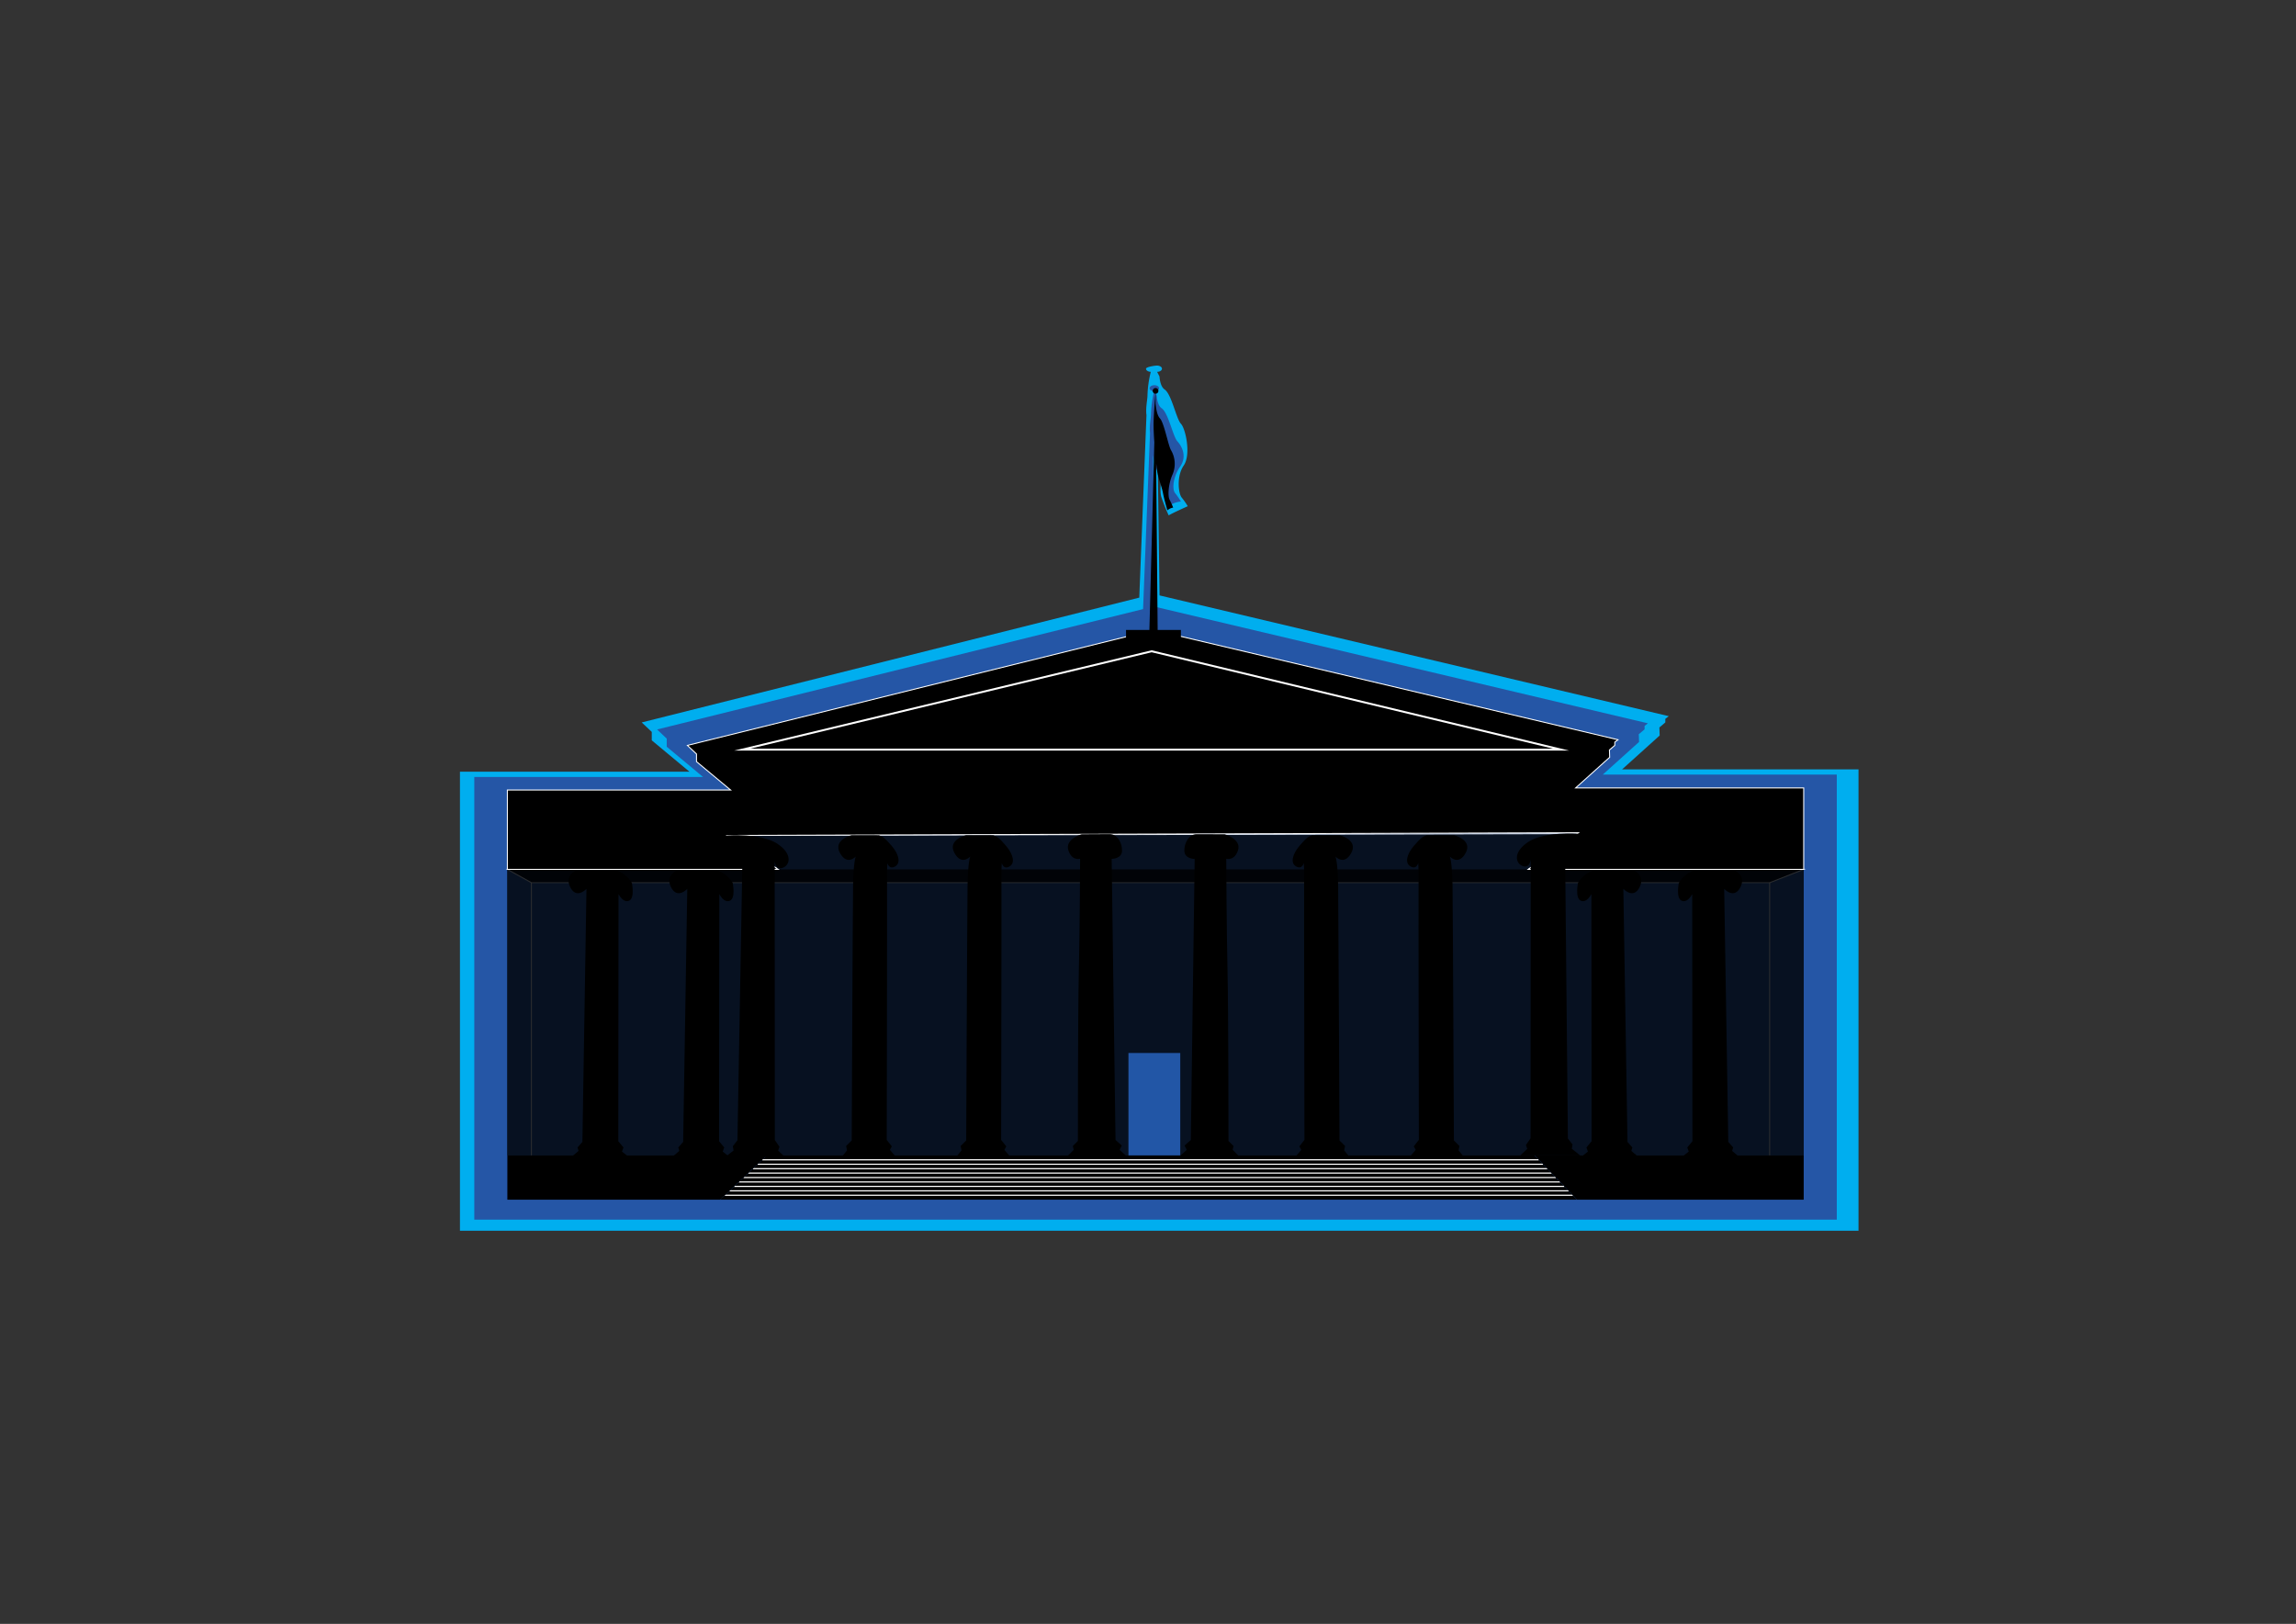 <svg id="museum_shape_ref" data-name="museum shape ref" xmlns="http://www.w3.org/2000/svg" xmlns:xlink="http://www.w3.org/1999/xlink" viewBox="0 0 1190.55 841.89"><rect x="0" y="0" width="1190.55" height="841.89" fill="#333333" stroke="none"/><defs><style>.cls-1,.cls-12,.cls-13,.cls-8,.cls-9{fill:none;}.cls-2{clip-path:url(#clip-path);}.cls-3{clip-path:url(#clip-path-2);}.cls-4{fill:#00aeef;}.cls-5{fill:#2556a6;}.cls-6{opacity:0.8;}.cls-7{clip-path:url(#clip-path-4);}.cls-12,.cls-13,.cls-8,.cls-9{stroke:#fff;stroke-miterlimit:10;}.cls-8{stroke-width:0.5px;}.cls-9{stroke-width:0.4px;}.cls-10{clip-path:url(#clip-path-6);}.cls-11{fill:#2256a6;}.cls-12{stroke-width:0.6px;}</style><clipPath id="clip-path"><rect class="cls-1" x="119.76" y="103.91" width="951.03" height="672.52"/></clipPath><clipPath id="clip-path-2"><rect class="cls-1" x="119.76" y="103.91" width="951.03" height="672.52"/></clipPath><clipPath id="clip-path-4"><rect class="cls-1" x="262.32" y="432.01" width="674.02" height="25.84"/></clipPath><clipPath id="clip-path-6"><rect x="263.08" y="450.72" width="672.2" height="148.29"/></clipPath></defs><title>bm_coverillus_v1a</title><g class="cls-2"><g class="cls-3"><path class="cls-4" d="M841.09,398.89l19.5-17.56-.14-4.18,3.07-2.61v-1.85l1.81-1.39L601.26,308.69l-1.12-81.53c.44,2.52.87,18.12,1.18,19.13,1.16,3.72-.13,7.9.84,11.3a92.08,92.08,0,0,0,3.84,9.6c2.39-1.4,9.89-4.75,9.89-4.75a38.4,38.4,0,0,0-3.14-4.49c-1.69-2-2.8-11.06,1.06-16.63s1-19-1.45-21.61-4.87-15.37-8.47-17.79c-2.46-1.66-2.65-6.71-2.65-6.71L600,192.78c1.39,0,2.51-.73,2.51-1.62s-1.13-1.62-2.53-1.62-5.73.73-5.73,1.62,1.11,1.59,2.47,1.62A56.52,56.52,0,0,0,595,205.17c-.06,2.42-1,6.15-.52,10.11l-3.73,94.55-258,64.71,5.21,4.91v4.38l19.54,16.25h-119v238H963.7V398.89Z"/><path class="cls-5" d="M831.09,401.59l18.82-16.94-.14-4,3-2.52v-1.78l1.74-1.34L599,314.59,597.93,236c.43,2.43.84,4.37,1.14,5.35,1.12,3.58,3.73,7.62,4.66,10.9a88.87,88.87,0,0,0,3.71,9.25,12.39,12.39,0,0,1,4.91-1.49,35.1,35.1,0,0,0-3-4.33c-1.63-1.94-1.16-8.36,2.57-13.73s.93-10.6-1.4-13.14-4.7-14.82-8.17-17.16c-2.37-1.59-2.56-6.47-2.56-6.47l-1.2-2.34c1.34,0,2.42-.7,2.42-1.56s-1.09-1.57-2.44-1.57-2.44.7-2.44,1.57,1.06,1.53,2.38,1.55a54.29,54.29,0,0,0-1.69,12c-.06,2.35-.93,5.94-.5,9.76l-3.6,91.19-252,62.41,5,4.74v4.22l18.84,15.67H245.93V632.32h706.5V401.59Z"/></g><g class="cls-3"><g class="cls-6"><g class="cls-7"><polygon points="935.28 450.72 917.63 457.64 275.58 457.64 263.08 450.72 402.3 449.94 377.07 433.12 818.36 432.21 792.47 450.72 935.28 450.72"/><polygon class="cls-8" points="935.28 450.72 917.63 457.64 275.58 457.64 263.08 450.72 402.3 449.94 377.07 433.12 818.36 432.21 792.47 450.72 935.28 450.72"/></g></g></g><line class="cls-9" x1="917.63" y1="457.64" x2="917.63" y2="599.01"/><line class="cls-9" x1="275.58" y1="457.64" x2="275.58" y2="599.01"/><g class="cls-3"><g class="cls-6"><rect x="263.08" y="450.72" width="672.2" height="148.29"/><g class="cls-10"><polygon points="935.28 450.72 918.43 457.64 275.58 457.64 263.08 450.72 263.08 599.01 935.28 599.01 935.28 450.72"/></g></g></g><rect class="cls-11" x="585.14" y="545.92" width="26.86" height="54.09"/><g class="cls-3"><path d="M299.86,450.72s-7.48,2.42-4.24,9.11,8.48,1,8.48,1L302,592l-2.53,2.91.52,1.78-3.8,3.24h30l-3.68-2.9.78-2.12-2.68-3.24.11-128.15s2.35,4.8,5.47,3.46,1.45-9.27,1.45-9.27-3.46-6.28-10.6-7Z"/><path d="M352.12,450.72s-7.48,2.42-4.24,9.11,8.49,1,8.49,1L354.24,592l-2.52,2.91.52,1.78-3.8,3.24h30l-3.69-2.9.79-2.12-2.68-3.24L373,463.52s2.34,4.8,5.47,3.46,1.45-9.27,1.45-9.27-3.46-6.28-10.6-7Z"/><path d="M898.29,450.72s7.48,2.42,4.24,9.11-8.48,1-8.48,1L896.17,592l2.53,2.91-.52,1.78,3.79,3.24H872l3.68-2.9-.78-2.12,2.68-3.24-.11-128.15s-2.35,4.8-5.47,3.46-1.46-9.27-1.46-9.27,3.46-6.28,10.61-7Z"/><path d="M846,450.72s7.48,2.42,4.25,9.11-8.49,1-8.49,1L843.9,592l2.53,2.91-.52,1.78,3.8,3.24h-30l3.68-2.9-.78-2.12,2.68-3.24-.11-128.15s-2.34,4.8-5.47,3.46-1.45-9.27-1.45-9.27,3.46-6.28,10.6-7Z"/><polygon points="403.47 450.72 377.07 433.12 818.5 431.73 792.47 450.72 935.28 450.72 935.28 408.51 817 408.51 834.67 392.6 834.54 388.82 837.32 386.45 837.32 384.78 838.96 383.51 598.12 326.59 356.44 386.45 361.16 390.9 361.16 394.87 378.86 409.59 263.08 409.59 263.08 450.72 403.47 450.72"/><polygon class="cls-8" points="403.47 450.72 377.07 433.12 818.5 431.73 792.47 450.72 935.28 450.72 935.28 408.51 817 408.51 834.67 392.6 834.54 388.82 837.32 386.45 837.32 384.78 838.96 383.51 598.12 326.59 356.44 386.45 361.16 390.9 361.16 394.87 378.86 409.59 263.08 409.59 263.08 450.72 403.47 450.72"/><polygon points="373.43 621.97 397.69 599.01 795.71 599.01 817.77 621.99 373.43 621.97"/><line class="cls-12" x1="375.86" y1="619.68" x2="815.56" y2="619.68"/><line class="cls-12" x1="378.28" y1="617.38" x2="813.36" y2="617.38"/><line class="cls-12" x1="380.71" y1="615.08" x2="811.15" y2="615.08"/><line class="cls-12" x1="383.14" y1="612.78" x2="808.95" y2="612.78"/><line class="cls-12" x1="385.57" y1="610.49" x2="806.74" y2="610.49"/><line class="cls-12" x1="387.99" y1="608.19" x2="804.54" y2="608.19"/><line class="cls-12" x1="390.42" y1="605.89" x2="802.33" y2="605.89"/><line class="cls-12" x1="392.85" y1="603.6" x2="800.13" y2="603.6"/><line class="cls-12" x1="395.28" y1="601.3" x2="797.92" y2="601.3"/><polygon points="795.71 599.01 935.28 599.01 935.28 621.99 817.77 621.99 795.71 599.01"/><polygon points="397.69 599.01 263.08 599.01 263.08 621.99 373.43 621.99 397.69 599.01"/><path d="M612.34,326.59H600.28l-.77-86.38c.27,2.32.52,4.18.7,5.12.69,3.42,2.29,7.28,2.86,10.41s2.26,8.85,2.26,8.85a5.71,5.71,0,0,1,3-1.42,39.27,39.27,0,0,0-1.86-4.14c-1-1.86-.71-8,1.57-13.13a14,14,0,0,0-.86-12.56c-1.42-2.43-3.57-14.18-5.7-16.41-1.45-1.53-2-4.81-2.26-7.68l0-3v-2.12a1.48,1.48,0,1,0-.06,0l0,1.18c0-.72,0-1.18,0-1.18s-.93,9.54-1,15.82c0,2.23.13,5.67.4,9.32L596,326.59H583.88v4.31h12.06l-.05,1.78h4.44l0-1.78h12Z"/><path d="M377.07,433.11s-7.78,3.81-.59,10.42,8.55-1.48,8.55-1.48L382.4,591.16l-2.4,3.08.37,2.24L376,599.93H407.1l-3.61-3.4.68-2-2.4-3.5-.07-144.66s.28,4.78,4.05,3.58,5.6-7.07-2.76-12.58-25.92-4.23-25.92-4.23"/><path d="M818.36,432.21s7.63,4.51.59,10.42c-4.69,3.93-7.4-1.49-7.4-1.49L813,590.25l2.4,3.08-.36,2.24,4.33,3.45H788.33l3.6-3.39-.68-2,2.4-3.5.07-144.66s-.28,4.78-4,3.58-5.61-7.07,2.75-12.58,25.93-4.22,25.93-4.22"/><path d="M441.64,433s-9.81,2.32-6.13,9.16,8.23,1.92,8.23,1.92-1.22,2.46-1.4,15.42-.7,131.77-.7,131.77l-2.89,2.87.46,2.27-2.27,2.82h27.13l-2.63-3.09,1-1.81L459.8,591s.26-126.4.16-133.46.2-10.1.2-10.1.75,3.53,3.91,1.82,2.05-6.36-1.69-10.7-4.64-4.79-6.66-5.53Z"/><path d="M501,433s-9.81,2.32-6.13,9.16,8.24,1.92,8.24,1.92-1.23,2.46-1.41,15.42-.7,131.77-.7,131.77l-2.88,2.87.46,2.27-2.28,2.82h27.13l-2.63-3.09,1-1.81L519.12,591s.25-126.4.15-133.46.2-10.1.2-10.1.75,3.53,3.91,1.82,2-6.36-1.69-10.7-4.64-4.79-6.66-5.53Z"/><path d="M753.89,433s9.81,2.32,6.13,9.16-8.24,1.92-8.24,1.92,1.23,2.46,1.41,15.42.7,131.77.7,131.77l2.88,2.87-.46,2.27,2.28,2.82H731.46l2.63-3.09-1-1.81,2.63-3.36s-.25-126.4-.15-133.46-.2-10.1-.2-10.1-.75,3.53-3.91,1.82-2.05-6.36,1.69-10.7,4.64-4.79,6.66-5.53Z"/><path d="M694.57,433s9.81,2.32,6.13,9.16-8.23,1.92-8.23,1.92,1.23,2.46,1.4,15.42.7,131.77.7,131.77l2.89,2.87-.46,2.27,2.27,2.82H672.14l2.63-3.09-1-1.81,2.63-3.36s-.26-126.4-.16-133.46-.2-10.1-.2-10.1-.75,3.53-3.91,1.82-2-6.36,1.69-10.7,4.65-4.79,6.66-5.53Z"/><path d="M560.85,432.54s-8.7,2.44-6.89,8.22,6.11,4.46,6.11,4.46-.16,37-.66,58.46-.49,87.84-.49,87.84l-2.64,2.65.49,1.93-3.06,3.11h30.21l-3.37-3.07,1.12-2.24L578.43,591l-2-145.71s5.24,0,5.37-4.12-2.37-8.72-6.37-8.71Z"/><path d="M635.07,432.54s8.71,2.44,6.89,8.22-6.11,4.46-6.11,4.46.17,37,.66,58.46.5,87.84.5,87.84l2.64,2.65-.5,1.93,3.06,3.11H612l3.36-3.07-1.12-2.24,3.24-2.87,2-145.71s-5.24,0-5.36-4.12,2.37-8.72,6.36-8.71Z"/><polygon points="384.83 388.65 809.53 388.65 597.18 337.65 384.83 388.65"/><polygon class="cls-13" points="384.83 388.65 809.53 388.65 597.18 337.65 384.83 388.65"/></g></g></svg>